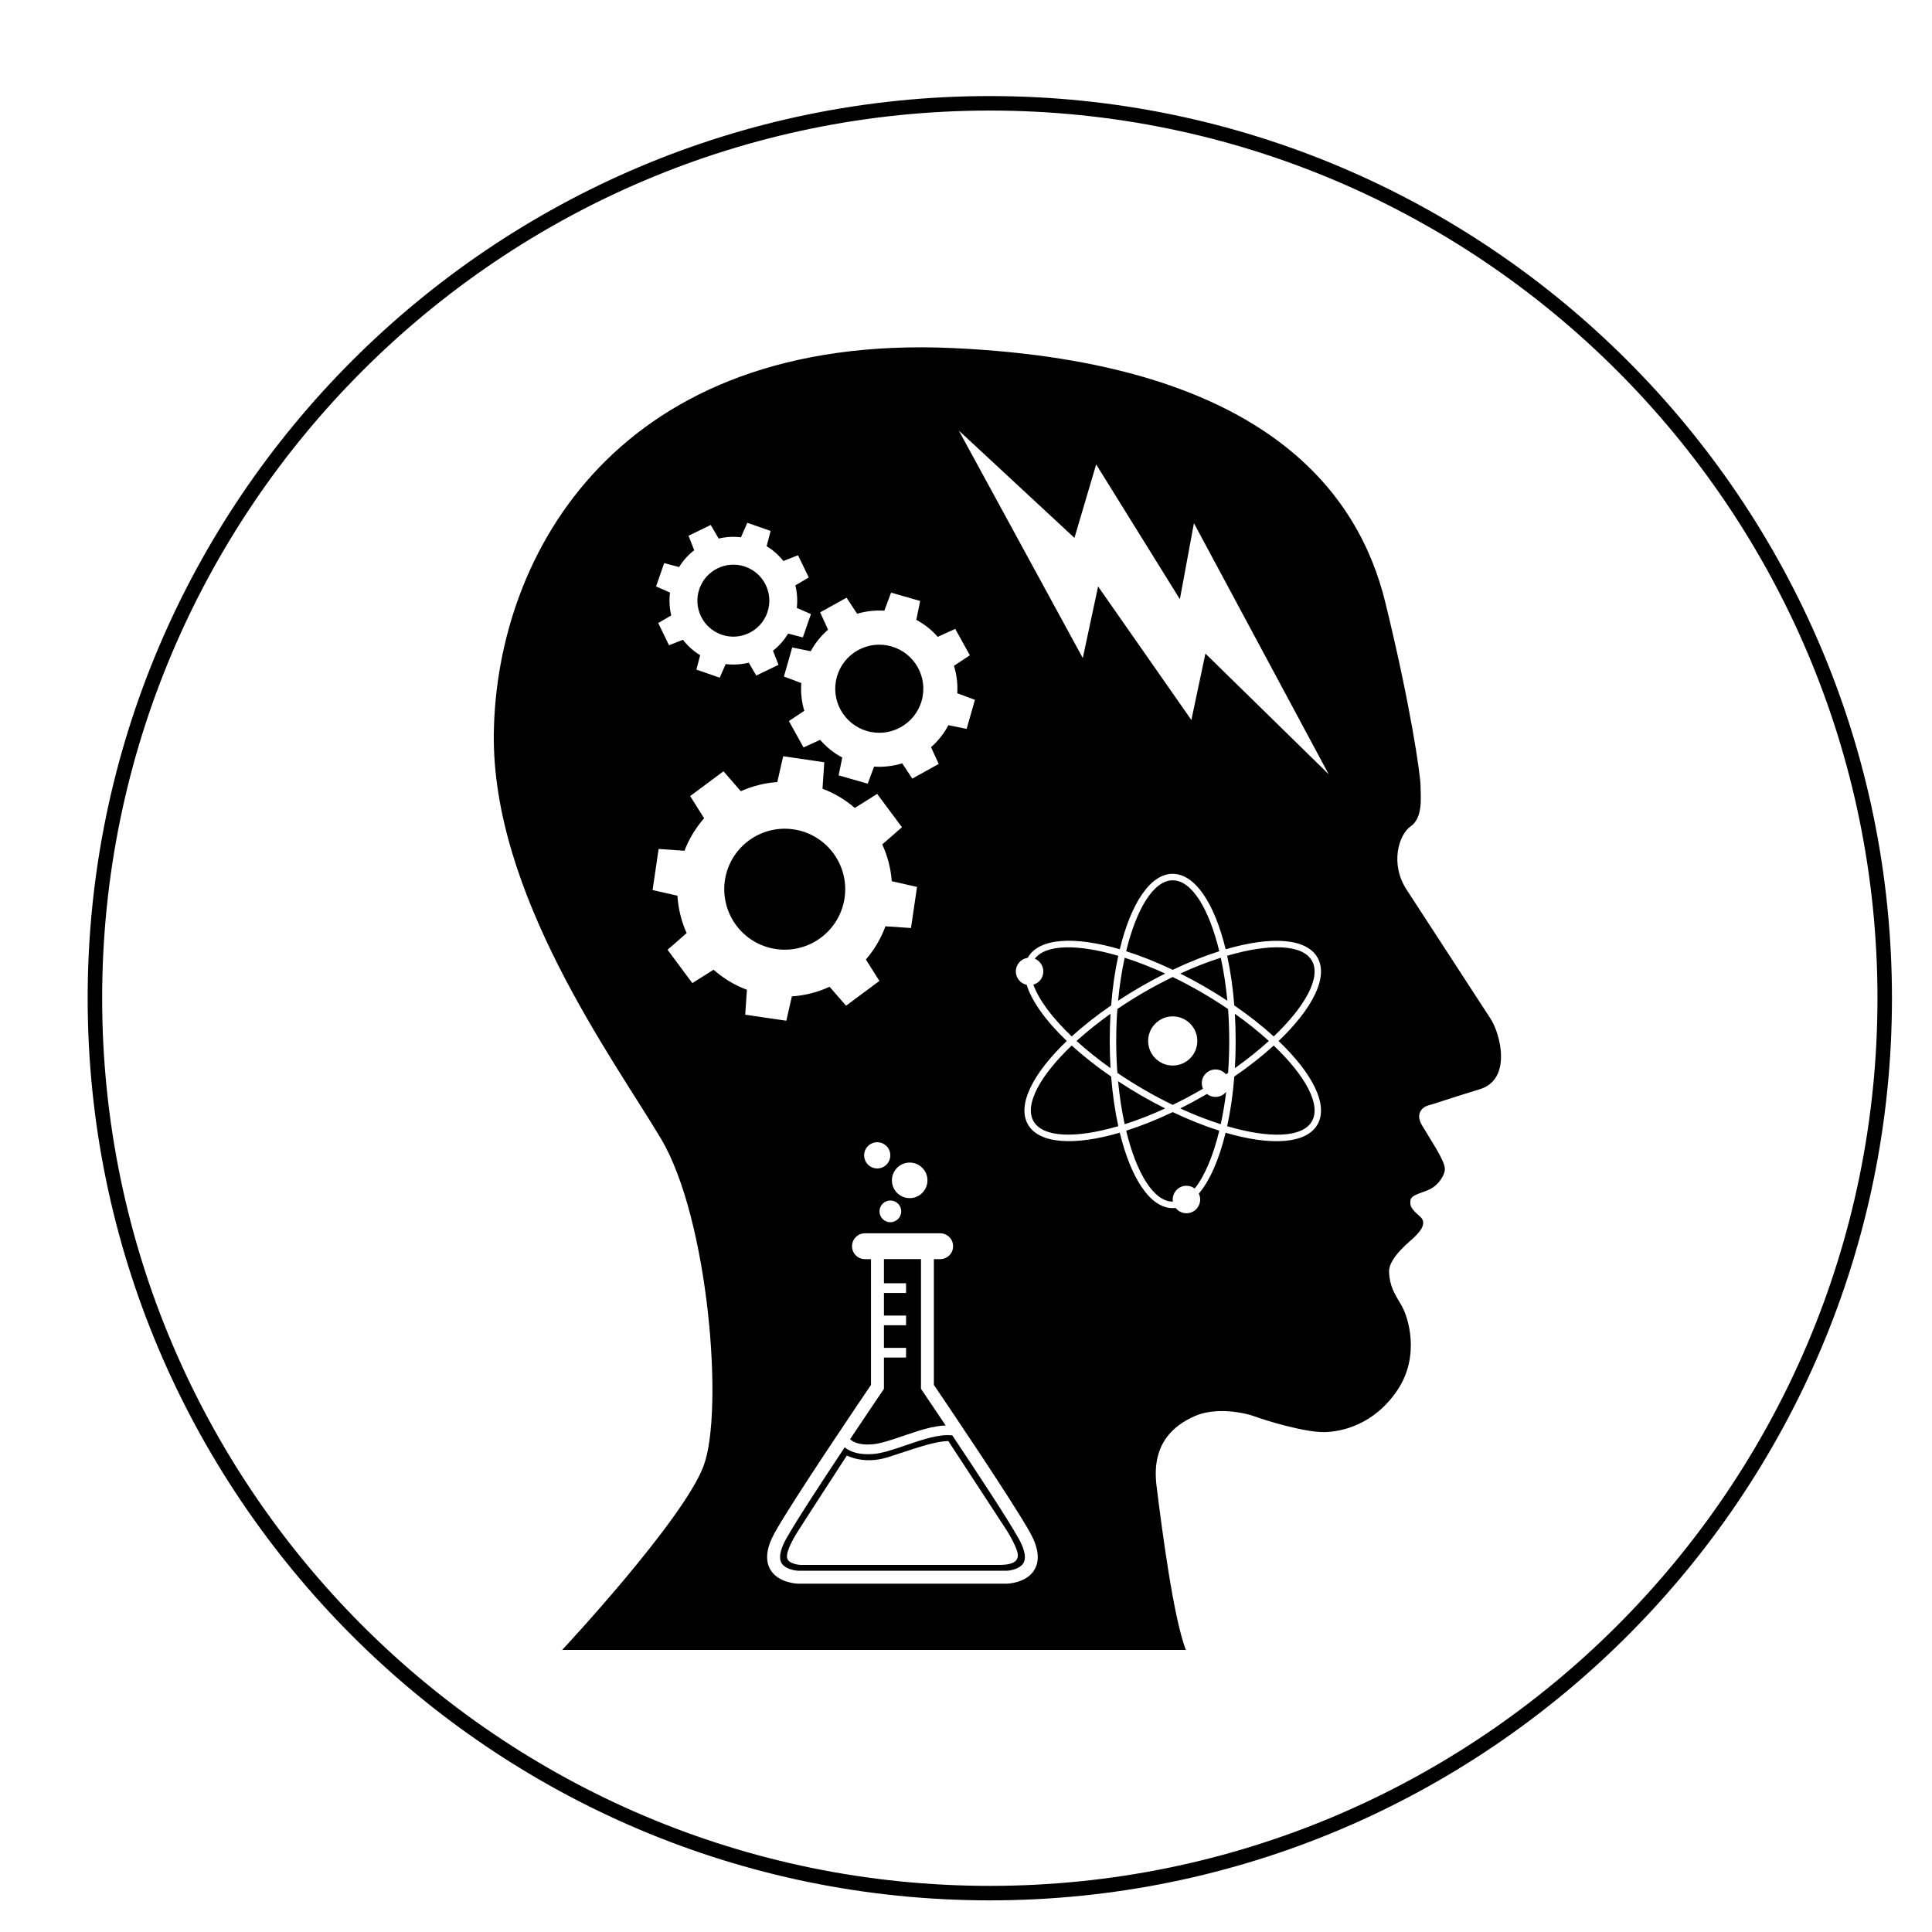 <?xml version="1.0" encoding="UTF-8"?>
<svg xmlns="http://www.w3.org/2000/svg" version="1.1" viewBox="106 160 400 400">
  <defs>
    <style>
      .cls-1 {
        fill: #231f20;
      }

      .cls-2 {
        fill-rule: evenodd;
      }
    </style>
  </defs>
  <!-- Generator: Adobe Illustrator 28.7.4, SVG Export Plug-In . SVG Version: 1.2.0 Build 166)  -->
  <g>
    <g id="Layer_1">
      <path class="cls-2" d="M310.93,182.89c-101.34,0-183.78,82.44-183.78,183.78s82.44,183.78,183.78,183.78,183.78-82.44,183.78-183.78-82.44-183.78-183.78-183.78h0ZM310.93,553.45c-102.99,0-186.78-83.79-186.78-186.78s83.79-186.78,186.78-186.78,186.78,83.79,186.78,186.78-83.79,186.78-186.78,186.78h0Z"/>
      <!-- <path class="cls-2" d="M310.93,175.25c-105.55,0-191.42,85.87-191.42,191.42s85.87,191.42,191.42,191.42,191.42-85.87,191.42-191.42-85.87-191.42-191.42-191.42h0ZM310.93,561.09c-107.2,0-194.42-87.21-194.42-194.42s87.22-194.42,194.42-194.42,194.42,87.22,194.42,194.42-87.22,194.42-194.42,194.42h0Z"/> -->
      <!-- <path class="cls-2" d="M310.93,124.87c-133.33,0-241.8,108.47-241.8,241.8s108.47,241.8,241.8,241.8,241.8-108.47,241.8-241.8-108.47-241.8-241.8-241.8h0ZM310.93,611.47c-65.39,0-126.86-25.46-173.1-71.7-46.24-46.24-71.7-107.71-71.7-173.1s25.46-126.86,71.7-173.1c46.23-46.23,107.72-71.7,173.1-71.7,0,0,0,0,0,0,65.39,0,126.86,25.46,173.1,71.7,46.24,46.24,71.7,107.71,71.7,173.1s-25.46,126.86-71.7,173.1c-46.24,46.24-107.71,71.7-173.1,71.7h0Z"/> -->
      <path class="cls-2" d="M298.02,404.38c0,2.03-1.65,3.68-3.68,3.68s-3.68-1.65-3.68-3.68,1.65-3.68,3.68-3.68,3.68,1.65,3.68,3.68h0ZM290.33,399.2c0-1.5-1.21-2.71-2.71-2.71s-2.71,1.21-2.71,2.71,1.21,2.71,2.71,2.71,2.71-1.21,2.71-2.71h0ZM292.59,410.8c0-1.24-1.01-2.25-2.25-2.25s-2.25,1.01-2.25,2.25,1.01,2.25,2.25,2.25,2.25-1.01,2.25-2.25h0ZM353.89,375.52c0-2.81-2.28-5.09-5.09-5.09s-5.09,2.28-5.09,5.09,2.28,5.09,5.09,5.09,5.09-2.28,5.09-5.09h0ZM271.91,301.42l-3.61-1.35,1.72-6.02,3.83.78c.94-1.72,2.16-3.22,3.59-4.46l-1.64-3.59,5.47-3.03,2.19,3.32c1.8-.53,3.7-.76,5.63-.63l1.4-3.74,6.02,1.72-.8,3.91c1.71.92,3.2,2.11,4.44,3.52l3.62-1.65,3.03,5.47-3.29,2.18c.56,1.81.8,3.73.68,5.68l3.66,1.36-1.72,6.02-3.78-.77c-.92,1.76-2.15,3.29-3.59,4.56l1.59,3.47-5.47,3.03-2.09-3.16c-1.85.57-3.82.81-5.82.68l-1.32,3.53-6.02-1.72.75-3.69c-1.77-.94-3.31-2.19-4.58-3.66l-3.44,1.57-3.03-5.47,3.19-2.11c-.55-1.84-.77-3.79-.62-5.77ZM296.81,305.11c1.39-4.84-1.41-9.89-6.25-11.28-4.84-1.39-9.89,1.41-11.28,6.25-1.39,4.84,1.41,9.89,6.25,11.28,4.84,1.39,9.89-1.41,11.28-6.25h0ZM304.5,249.13l23.95,22.23,4.5-15.21,17.33,27.91,2.91-15.74,27.91,51.99-25.53-25-2.91,13.76-19.31-27.65-3.17,14.82-25.67-47.1h0ZM351.51,501.6h-129.12s25.05-26.81,29.28-38.1c4.23-11.29,1.06-51.15-8.82-67.74-9.88-16.58-35.05-50.65-34.61-83.9.5-37.4,26.02-82.91,94.94-79.8,65.93,2.97,84.32,31.04,89.61,52.57,5.29,21.52,7.32,35.98,7.32,38.1s.58,6.53-2.04,8.35c-2.5,1.74-4.31,7.79-.87,13.08,3.44,5.29,16.52,25.39,17.44,26.81,1.96,3.04,4.48,12.49-2.28,14.55-6.81,2.08-9.6,3.09-10.66,3.35-1.06.26-2.77,1.58-1.32,4.06,1.74,2.98,4.67,7.21,4.76,9,.06,1.25-1.18,3.31-3.06,4.27-1.64.83-3.97,1.12-4.07,2.38-.08.97-.08,1.51,2.02,3.32,1.83,1.58-.87,3.84-1.16,4.19-.43.52-5.37,4.19-5.28,7.19.09,3,1.15,4.59,2.56,6.97,1.41,2.38,3.97,10.5-.88,17.64-4.85,7.14-11.5,8.52-14.98,8.61-4.12.1-12.36-2.44-14.47-3.23-2.12-.79-8.03-2.03-12.44-.09-4.41,1.94-9,5.73-7.94,14.38,1.06,8.64,3.53,27.61,6.09,34.04h0ZM285.07,420.69c-1.48,0-2.67-1.2-2.67-2.67s1.2-2.68,2.67-2.68h15.59c1.48,0,2.67,1.2,2.67,2.68s-1.2,2.67-2.67,2.67h-1.31v26.04c2.07,3.05,16.26,24.02,19.91,30.56,1.74,3.13,2.06,5.7.95,7.64-1.6,2.81-5.53,2.94-5.69,2.95h-43.32c-.2,0-4.12-.14-5.73-2.95-1.11-1.94-.79-4.51.95-7.64,3.64-6.54,17.84-27.51,19.91-30.56v-26.04h-1.26ZM301.79,455.12c-2.73.09-5.81,1.15-8.82,2.18-2.43.83-4.73,1.62-6.46,1.74-2.8.2-4.03-.59-4.51-1.07,3.71-5.56,6.71-9.98,6.78-10.08l.23-.34v-6.48h4.58v-2.01h-4.58v-4.68h4.58v-2.01h-4.58v-4.68h4.58v-2.01h-4.58v-5h7.67v26.86l.23.34c.06.08,2.09,3.08,4.87,7.23ZM280.88,459.65c.84.7,2.31,1.43,4.81,1.43.3,0,.62-.01.95-.03,2-.14,4.42-.97,6.98-1.85,3.26-1.12,6.91-2.37,9.55-2.01,5,7.48,11.52,17.38,13.76,21.4.86,1.54,1.73,3.67.97,5-.7,1.25-2.73,1.58-3.41,1.61h-43.25c-.67-.02-2.72-.35-3.44-1.6-.76-1.34.11-3.46.97-5.01,2-3.59,7.42-11.88,12.12-18.94ZM348.8,340.92c4.65,0,8.66,6.15,10.96,15.62,9.35-2.74,16.68-2.34,19,1.69,2.33,4.03-.99,10.57-8.04,17.3,7.05,6.73,10.37,13.27,8.04,17.3-2.33,4.03-9.65,4.43-19.01,1.69-1.34,5.52-3.26,9.91-5.55,12.61.18.37.28.79.28,1.22,0,1.57-1.27,2.84-2.84,2.84-.91,0-1.72-.43-2.24-1.09-.2.02-.4.03-.6.03-4.65,0-8.66-6.15-10.96-15.62-9.35,2.74-16.68,2.34-19.01-1.69-2.32-4.03,1-10.57,8.04-17.3-4.32-4.12-7.23-8.17-8.31-11.62-1.28-.28-2.24-1.41-2.24-2.78,0-1.44,1.07-2.63,2.47-2.82.02-.03.03-.06.05-.09,2.32-4.03,9.65-4.42,19-1.68,2.3-9.47,6.31-15.62,10.96-15.62ZM369.71,374.58c-2.37-2.16-5.11-4.32-8.16-6.42-.29-3.69-.8-7.15-1.48-10.28,8.68-2.55,15.56-2.41,17.54,1.01,1.97,3.42-1.35,9.45-7.9,15.69ZM360.11,367.19c-1.53-1.01-3.13-2-4.79-2.96-1.66-.96-3.32-1.85-4.96-2.67,2.89-1.32,5.71-2.42,8.39-3.27.6,2.74,1.06,5.74,1.36,8.9ZM348.8,360.79c-3.34-1.59-6.59-2.88-9.64-3.85,2.13-8.79,5.69-14.68,9.64-14.68s7.51,5.89,9.64,14.68c-3.05.97-6.3,2.26-9.64,3.85ZM327.89,376.47c2.37,2.16,5.11,4.32,8.16,6.42.29,3.69.8,7.15,1.48,10.27-8.68,2.55-15.56,2.41-17.54-1.01-1.97-3.42,1.35-9.45,7.9-15.69ZM337.49,383.86c1.53,1.01,3.13,2,4.79,2.96,1.66.96,3.32,1.85,4.96,2.67-2.89,1.32-5.71,2.42-8.39,3.27-.6-2.74-1.06-5.74-1.36-8.9ZM348.8,390.25c3.34,1.59,6.59,2.88,9.64,3.85-1.27,5.22-3.04,9.42-5.09,11.97-.48-.36-1.07-.57-1.71-.57-1.57,0-2.84,1.27-2.84,2.84,0,.15.01.3.03.44-.01,0-.02,0-.03,0-3.94,0-7.51-5.89-9.64-14.68,3.05-.97,6.3-2.26,9.64-3.85ZM320.25,358.5c2.26-3.03,8.94-3.06,17.28-.61-.69,3.13-1.19,6.58-1.48,10.27-3.05,2.1-5.79,4.26-8.16,6.42-4.03-3.84-6.84-7.6-7.94-10.72,1.19-.34,2.06-1.43,2.06-2.73,0-1.18-.72-2.2-1.75-2.63ZM338.85,358.29c2.67.85,5.5,1.95,8.39,3.27-1.64.82-3.29,1.71-4.96,2.67-1.66.96-3.26,1.95-4.79,2.96.3-3.16.76-6.16,1.36-8.9ZM348.8,362.29c1.94.93,3.9,1.97,5.85,3.1,1.95,1.13,3.83,2.31,5.61,3.52.16,2.14.24,4.36.24,6.61s-.08,4.47-.24,6.62c-.14.1-.29.19-.43.29-.52-.61-1.3-1.01-2.17-1.01-1.57,0-2.84,1.27-2.84,2.84,0,.41.09.8.24,1.15-.14.08-.27.16-.41.24-1.95,1.13-3.91,2.16-5.85,3.1-1.94-.93-3.9-1.97-5.85-3.1-1.95-1.13-3.83-2.31-5.61-3.52-.16-2.15-.24-4.36-.24-6.62s.08-4.47.24-6.61c1.78-1.21,3.65-2.39,5.61-3.52,1.95-1.13,3.91-2.16,5.85-3.1ZM361.67,369.89c2.59,1.84,4.95,3.74,7.03,5.63-2.08,1.89-4.44,3.79-7.03,5.63.11-1.83.16-3.71.16-5.63s-.06-3.8-.16-5.63ZM369.71,376.47c6.55,6.24,9.87,12.27,7.9,15.69-1.97,3.42-8.86,3.56-17.54,1.01.69-3.13,1.19-6.59,1.48-10.28,3.05-2.1,5.79-4.26,8.16-6.42ZM358.75,392.76c-2.68-.85-5.5-1.95-8.39-3.27,1.64-.82,3.29-1.71,4.96-2.67.19-.11.38-.22.56-.33.49.39,1.1.62,1.77.62.9,0,1.7-.42,2.22-1.06-.29,2.36-.67,4.61-1.13,6.71ZM335.92,381.15c-2.59-1.84-4.95-3.74-7.03-5.63,2.08-1.89,4.44-3.79,7.03-5.63-.11,1.83-.16,3.71-.16,5.63s.06,3.8.16,5.63ZM246.28,345.45l-5.17-1.17,1.25-8.51,5.35.37c.96-2.51,2.35-4.77,4.07-6.73l-2.89-4.59,6.9-5.13,3.59,4.12c2.35-1.05,4.9-1.71,7.55-1.89l1.22-5.35,8.51,1.25-.37,5.48c2.49.93,4.74,2.29,6.69,3.98l4.63-2.91,5.13,6.9-4.08,3.56c1.09,2.36,1.77,4.94,1.97,7.61l5.23,1.19-1.25,8.51-5.29-.36c-.94,2.56-2.32,4.88-4.05,6.87l2.8,4.44-6.9,5.13-3.42-3.92c-2.42,1.12-5.06,1.81-7.8,1.99l-1.15,5.04-8.51-1.25.35-5.16c-2.58-.96-4.9-2.38-6.9-4.15l-4.4,2.77-5.13-6.9,3.95-3.45c-1.08-2.41-1.74-5.02-1.9-7.74ZM280.86,345.92c1-6.84-3.73-13.21-10.57-14.21s-13.21,3.73-14.21,10.57,3.73,13.21,10.57,14.21,13.21-3.73,14.21-10.57h0ZM259.41,271.23l1.31-2.99,4.83,1.68-.83,3.16c1.35.82,2.52,1.87,3.47,3.07l3.03-1.19,2.23,4.6-2.78,1.63c.37,1.5.48,3.08.3,4.67l2.93,1.28-1.68,4.83-3.05-.8c-.83,1.39-1.9,2.59-3.13,3.56l1.14,2.91-4.6,2.23-1.56-2.67c-1.54.38-3.16.49-4.78.29l-1.23,2.82-4.83-1.68.78-2.98c-1.4-.85-2.6-1.94-3.57-3.19l-2.88,1.13-2.23-4.6,2.69-1.57c-.36-1.53-.46-3.13-.25-4.74l-2.89-1.26,1.68-4.83,3.09.81c.84-1.36,1.91-2.53,3.13-3.48l-1.18-3,4.6-2.23,1.64,2.81c1.49-.35,3.05-.45,4.63-.26ZM264.87,286.8c1.35-3.89-.71-8.13-4.59-9.48-3.89-1.35-8.13.71-9.48,4.6s.71,8.13,4.59,9.48,8.13-.71,9.48-4.59h0ZM281.34,461.34s-9.87,15.2-10.47,16.21c-.6,1.01-2.14,3.64-1.92,4.97.23,1.33,2.74,1.48,2.74,1.48h41.06c2.11,0,3.81-.32,3.98-1.8.16-1.48-2.27-5.31-2.27-5.31l-12.12-18.54c-3.25.08-7.75,1.87-12.64,3.39-4.89,1.51-8.36-.39-8.36-.39h0Z"/>
      <!-- <g>
        <path class="cls-1" d="M143.82,211.23l16.17,14.59c.8.72,1.22.81,3-.67.39-.3.66-.3.97-.02.12.11.4.42.52.59-1.36,1.32-2.99,3-4.08,4.21-1.12,1.24-2.59,3-3.74,4.46-.21-.07-.55-.32-.67-.43-.28-.25-.43-.51-.08-1.02,1.23-1.8,1.16-2.28.36-3l-16.17-14.59-2.6,2.88c-2.18,2.42-2.09,3.99-.88,6.98.13.29.01.54-.17.74-.24.26-.74.58-.98.66-.72-1.18-1.22-2.05-1.84-2.85-.81-1.02-1.55-1.81-1.74-2.22-.1-.26-.04-.51.2-.77.44-.49,1.98-1.83,3.78-3.82l9.09-10.08c1.77-1.96,2.94-3.63,3.42-4.16.21-.23.48-.34.75-.27.43.15,1.25.84,2.38,1.5.86.53,1.74.98,3.02,1.54-.08.28-.32.78-.55,1.04-.21.23-.42.34-.75.27-3.1-.9-4.67-.83-6.82,1.56l-2.6,2.88Z"/>
        <path class="cls-1" d="M189.08,199.47c.69.83,1.09.98,3.24-.36.23-.14.55-.02.79.26.11.13.33.48.43.66-1.52,1.14-3.36,2.5-4.62,3.54-1.29,1.06-3.02,2.65-4.43,3.91-.2-.1-.46-.42-.57-.55-.24-.29-.32-.6-.11-.82,1.69-1.82,1.66-2.28.98-3.11l-6.19-7.51-9.18,7.56,6.19,7.51c.69.83,1.09.98,3.24-.36.23-.14.55-.02.79.26.11.13.33.48.43.66-1.52,1.14-3.43,2.56-4.69,3.59s-2.95,2.59-4.36,3.86c-.2-.1-.46-.42-.57-.55-.24-.29-.32-.6-.11-.82,1.69-1.82,1.66-2.28.98-3.11l-13.19-16.02c-.68-.83-1.13-.95-3.24.36-.29.13-.58,0-.79-.26-.11-.13-.37-.45-.46-.7,1.54-1.11,3.36-2.5,4.62-3.54,1.26-1.04,3.04-2.61,4.43-3.91.19.16.49.46.59.58.21.26.26.59.11.82-1.73,1.85-1.66,2.28-.98,3.11l5.61,6.81,9.18-7.56-5.61-6.81c-.69-.83-1.13-.95-3.24.36-.29.13-.58,0-.79-.26-.11-.13-.37-.45-.46-.7,1.54-1.11,3.4-2.53,4.69-3.59,1.26-1.04,2.97-2.56,4.36-3.86.19.16.49.46.59.58.21.26.26.59.11.82-1.73,1.85-1.66,2.28-.98,3.11l13.19,16.02Z"/>
        <path class="cls-1" d="M190.57,172.53l5.19,8.52,5.31-3.23c.94-.57.76-1.38,0-3.21-.18-.38.06-.67.43-.9.15-.09.59-.31.76-.36.53,1.13,1.47,2.84,2.07,3.83.52.85,1.27,1.99,2.3,3.35-.11.16-.5.45-.65.54-.41.25-.76.27-1.02-.06-1.4-1.62-2-1.93-2.83-1.43l-5.31,3.23,4.83,7.92c.6.99,1.96.5,5.04-1.37l1.58-.96c2.97-1.81,3.06-4.04,2.9-7.01-.03-.22.15-.43.38-.57.26-.16.75-.21,1.17-.28.1.42.21.85.29,1.23.1.67.36,1.43.44,1.91.36,1.09.98,2.8,1.02,3.21.02.28-.13.47-.43.65-.75.46-3.38,1.82-4.7,2.62l-8.54,5.2c-1.47.89-3.47,2.26-4.93,3.25-.18-.13-.42-.52-.51-.66-.21-.35-.21-.6.03-.79,1.69-1.46,2.3-2.23,1.75-3.15l-10.79-17.72c-.58-.96-1.28-.82-3.6.11-.31.09-.55-.05-.76-.41-.13-.21-.28-.46-.33-.72,2.23-1.17,3.91-2.14,5.11-2.87l7.71-4.7c2.26-1.38,3.86-2.64,4.46-3.01.26-.16.55-.19.8-.05.39.3,1.11,1.41,2.05,2.34.62.69,1.18,1.27,2.27,2.11-.16.24-.43.56-.74.74-.26.16-.5.2-.8.05-2.71-1.74-4.21-2.09-6.96-.42l-5,3.05Z"/>
        <path class="cls-1" d="M231.58,152.34l7.85,20.32c.39,1,.73,1.27,2.98.76.48-.1.72.03.87.42.06.15.17.56.2.77-1.81.57-4.02,1.33-5.54,1.92-1.56.6-3.67,1.51-5.35,2.29-.16-.16-.35-.53-.41-.69-.13-.35-.16-.65.39-.95,1.91-1.05,2.06-1.51,1.67-2.51l-7.85-20.32-3.62,1.4c-3.04,1.17-3.67,2.61-3.93,5.83-.02.32-.24.49-.48.59-.33.13-.92.18-1.17.14-.11-1.38-.16-2.38-.36-3.37-.26-1.28-.56-2.31-.55-2.76.03-.28.19-.47.52-.6.62-.24,2.6-.74,5.1-1.7l12.66-4.89c2.47-.95,4.27-1.91,4.92-2.17.29-.11.58-.09.79.09.31.32.74,1.31,1.45,2.41.52.86,1.11,1.66,2,2.73-.2.21-.63.56-.96.68-.29.11-.52.11-.79-.09-2.36-2.2-3.79-2.84-6.79-1.68l-3.62,1.4Z"/>
        <path class="cls-1" d="M255.64,144.89l2.31,9.71,6.04-1.44c1.07-.26,1.15-1.08,1-3.05-.05-.41.26-.62.69-.72.17-.04.65-.11.83-.11.16,1.24.52,3.15.79,4.28.23.97.59,2.29,1.15,3.9-.15.12-.61.27-.79.31-.47.11-.81.02-.95-.37-.83-1.97-1.31-2.46-2.25-2.23l-6.04,1.44,2.15,9.02c.27,1.13,1.71,1.08,5.22.25l1.8-.43c3.39-.81,4.15-2.91,4.92-5.77.04-.22.28-.36.53-.42.3-.07.78.03,1.2.1-.03.43-.07.87-.11,1.26-.11.67-.1,1.47-.17,1.96,0,1.15.07,2.96-.01,3.37-.07.27-.27.4-.61.49-.86.2-3.78.69-5.28,1.04l-9.73,2.32c-1.67.4-4,1.08-5.7,1.57-.13-.18-.24-.62-.28-.79-.1-.4-.02-.63.28-.75,2.06-.87,2.88-1.41,2.63-2.46l-4.81-20.18c-.26-1.09-.96-1.18-3.46-1.01-.32,0-.51-.22-.6-.62-.06-.24-.12-.52-.1-.79,2.48-.42,4.38-.83,5.75-1.16l8.79-2.09c2.57-.61,4.49-1.32,5.17-1.49.3-.07.59-.01.77.2.28.4.63,1.68,1.22,2.86.38.85.74,1.57,1.5,2.71-.23.18-.58.4-.93.48-.3.07-.53.04-.77-.2-2.04-2.49-3.36-3.29-6.49-2.54l-5.7,1.36Z"/>
        <path class="cls-1" d="M275.58,152.01c-.67-6.51,3.12-14.36,14.03-15.48,2.98-.31,5.43-.19,8.53.28.24,1.47.9,3.99,1.74,6.11-.26.07-.86.26-1.08.28-.44.05-.8,0-.98-.44-1.6-3.5-3.65-4.49-7.73-4.07-6.31.65-9.29,5.21-8.6,11.88.74,7.17,5.6,12.12,11.34,11.53,4.73-.49,6.23-2.31,7.31-6,.13-.43.55-.68.94-.72.26-.03.8,0,1.12.09-.46,1.96-1.17,4.95-1.37,7.26-2.8.79-5.67,1.29-9.22,1.66-9.86,1.02-15.22-4.55-16.03-12.37Z"/>
        <path class="cls-1" d="M331.37,160.6c-.05,1.08.16,1.46,2.65,1.9.26.05.43.35.41.72,0,.17-.07.58-.12.78-1.89-.16-4.17-.39-5.8-.45-1.67-.07-4.01-.05-5.91-.04-.08-.21-.06-.62-.05-.79.02-.37.16-.66.47-.68,2.48-.23,2.76-.59,2.81-1.66l.42-9.72-11.89-.51-.42,9.72c-.05,1.08.16,1.46,2.65,1.9.26.05.43.35.41.72,0,.17-.07.58-.12.78-1.89-.16-4.26-.39-5.89-.46-1.63-.07-3.92-.04-5.82-.04-.08-.21-.06-.62-.05-.79.02-.37.16-.66.47-.68,2.48-.23,2.76-.59,2.81-1.66l.89-20.73c.05-1.08-.2-1.46-2.65-1.9-.3-.1-.42-.39-.41-.72,0-.17.02-.58.12-.82,1.89.21,4.17.39,5.8.45,1.63.07,4.01.09,5.91.04.03.25.06.67.05.83-.01.33-.2.61-.47.69-2.52.22-2.76.59-2.81,1.66l-.38,8.81,11.89.51.38-8.81c.05-1.08-.2-1.46-2.65-1.9-.3-.1-.42-.39-.41-.72,0-.17.02-.58.12-.82,1.89.21,4.22.39,5.89.46,1.63.07,3.92.08,5.82.04.03.25.06.67.05.83-.01.33-.2.61-.47.69-2.52.22-2.76.59-2.8,1.66l-.89,20.73Z"/>
        <path class="cls-1" d="M363.97,160.55l-8.99-2.18-3.58,5.06c-.24.24-.37.59-.41.75-.14.56.24,1.08,1.98,1.76.33.12.54.39.41.91-.04.16-.16.47-.25.66-1.51-.49-3.29-1.01-4.92-1.4-1.16-.28-2.37-.53-3.95-.74-.04-.22.04-.54.08-.71.12-.48.31-.73.75-.67,1.83.1,2.54-.02,3.19-.8l15.93-20.69c.37-.42.81-.53,1.19-.44.26.06.55.18.88.3l4.53,26.41c.15.89,1.13,1.51,2.25,1.95.41.18.57.44.45.96-.04.16-.17.51-.26.7-1.77-.56-3.59-1.08-5.13-1.46-1.58-.38-4.87-1.05-6.51-1.37-.04-.22.04-.54.08-.71.12-.48.43-.66.66-.65,1.51.11,2.32-.03,2.49-.72.04-.16.04-.37.02-.64l-.88-6.31ZM363.65,158.34l-1.45-9.94-5.92,8.15,7.36,1.78Z"/>
        <path class="cls-1" d="M389.04,165.61l-1.76-.71-3.24,8.02c-.48,1.19.36,1.93,2.77,3.26.35.19.46.5.26,1-.06.15-.24.48-.36.66-1.51-.74-3.97-1.83-6.74-2.95-1.96-.79-3.83-1.46-5.47-1.99,0-.23.12-.53.18-.69.2-.5.48-.61.74-.55,2.44.54,2.96.44,3.36-.56l7.77-19.23c.42-1.04-.04-1.67-2.19-2.81-.21-.18-.34-.45-.14-.95.08-.19.2-.5.35-.62,1.46.73,3.68,1.71,5.23,2.34l6.17,2.49c5.8,2.34,8.14,6.55,6.48,10.66-1.09,2.69-3.94,4.35-7.5,4.21l2.86,11.38c.44,1.74,1.69,2.65,2.68,3.36.23.14.37.37.19.83-.08.19-.2.5-.38.7-1.19-.57-4.54-2.06-6.09-2.69-1.14-.46-1.92-1.94-2.4-3.83l-2.78-11.35ZM389.29,163.48c3.35,1.35,5.99,1.17,7.51-2.59,1.27-3.15.65-5.72-3.48-7.39l-1.23-.5-4.04,9.98,1.23.5Z"/>
        <path class="cls-1" d="M425.1,168.79l-10.71,18.97c-.53.94-.52,1.37,1.31,2.79.38.31.43.58.23.94-.08.14-.32.48-.46.64-1.59-1.04-3.58-2.26-5-3.06-1.46-.82-3.49-1.88-5.17-2.68.03-.22.19-.61.27-.75.18-.32.4-.53.98-.3,2.02.81,2.47.64,3-.3l10.71-18.97-3.38-1.91c-2.84-1.6-4.35-1.17-7,.66-.26.19-.53.13-.76,0-.31-.17-.72-.6-.86-.82,1-.96,1.73-1.64,2.38-2.42.82-1.01,1.43-1.9,1.79-2.18.24-.15.49-.15.8.02.58.33,2.22,1.54,4.56,2.86l11.82,6.67c2.3,1.3,4.19,2.08,4.8,2.43.27.15.44.39.43.67-.05.45-.54,1.41-.94,2.65-.33.95-.57,1.91-.84,3.28-.29-.02-.83-.14-1.14-.31-.27-.15-.42-.33-.43-.67.2-3.22-.21-4.73-3.01-6.31l-3.38-1.91Z"/>
        <path class="cls-1" d="M432.74,199.81c-.63.88-.66,1.31,1.19,3.04.19.19.17.53-.05.83-.1.13-.37.45-.53.59-1.49-1.17-3.32-2.63-4.65-3.58-1.36-.97-3.33-2.23-4.89-3.24.05-.22.29-.56.39-.69.22-.3.49-.46.77-.32,2.2,1.17,2.63,1.02,3.26.14l12.07-16.88c.63-.88.63-1.33-1.19-3.04-.2-.25-.14-.56.05-.83.1-.13.34-.47.55-.62,1.43,1.18,3.28,2.6,4.65,3.58,1.33.95,3.27,2.24,4.89,3.24-.11.23-.31.59-.41.73-.19.27-.5.4-.77.32-2.24-1.19-2.63-1.02-3.26-.14l-12.07,16.88Z"/>
        <path class="cls-1" d="M462.71,202.41c-.6-.52-.59-1-.47-1.34,1.06-3.25.37-5.54-2.33-7.88-2.13-1.85-4.7-2.31-6.41-.34-3.98,4.6,8.92,12.92,2.6,20.22-2.76,3.19-7.63,4.24-12.96-.38-2.9-2.51-4.67-5.31-5.55-7.32,1.41-1.9,2.63-3.91,3.67-5.86.22.08.64.34.88.54.53.46.63.82.39,1.43-1.57,4.23-1.2,6.84,2.03,9.64,2.73,2.36,5.23,1.84,6.69.15,4.63-5.35-8.49-12.34-2.02-19.82,2.87-3.32,7.81-3.64,12.31.25,1.83,1.59,3.37,3.52,4.97,6.44-1.02,1.31-2.28,3.23-3.09,4.72-.25-.11-.55-.31-.71-.45Z"/>
        <path class="cls-1" d="M481.8,215.38l-16.17,14.59c-.8.72-.93,1.13.36,3.06.26.42.23.68-.08.96-.12.11-.46.36-.64.46-1.18-1.49-2.68-3.28-3.77-4.49-1.12-1.24-2.72-2.89-4.05-4.18.09-.2.37-.51.5-.62.28-.25.55-.38,1.03.02,1.66,1.41,2.14,1.39,2.94.67l16.17-14.59-2.6-2.88c-2.18-2.42-3.75-2.49-6.85-1.59-.3.1-.54-.04-.72-.24-.24-.26-.5-.8-.55-1.04,1.25-.59,2.16-1,3.02-1.54,1.1-.7,1.96-1.35,2.38-1.5.27-.07.51.01.75.27.44.49,1.62,2.16,3.42,4.16l9.09,10.08c1.77,1.96,3.31,3.3,3.79,3.82.21.23.29.51.2.77-.19.41-.96,1.16-1.74,2.22-.62.8-1.15,1.63-1.84,2.85-.27-.11-.75-.39-.98-.66-.21-.23-.29-.45-.2-.77,1.21-2.99,1.3-4.56-.85-6.94l-2.6-2.88Z"/>
      </g> -->
      <!-- <g>
        <path class="cls-1" d="M181.99,527.12c.4-.21.64-.33,1.65.52.47.4,1.95,1.56,2.76,2.11-.09.2-.27.41-.36.52-.23.27-.45.4-.66.31-1.31-.75-1.62-.64-2.12-.05-.2.24-10.09,12.91-10.89,13.98-.57.71-.58,1.12.33,2.25.13.15.08.39-.19.71-.09.11-.29.3-.43.42-.96-.9-1.6-1.58-2.62-2.45-.94-.8-2.2-1.73-2.96-2.27.09-.15.25-.38.34-.49.32-.37.56-.4.64-.33,1.4.73,1.82.67,2.43-.05.25-.29,8.18-10.4,8.75-11.2l-15.17,9.03c-.4.21-.62.3-.79.15-.06-.05-.19-.16-.23-.24l7.62-19.05c-1.26,1.36-10.83,11.88-11.1,12.2-.57.67-.62.99.33,2.25.13.15.1.36-.2.71-.09.11-.27.28-.43.42-.7-.73-1.3-1.33-1.94-1.87-.56-.47-1.61-1.22-2.33-1.75.07-.17.25-.38.34-.49.32-.37.51-.39.66-.31,1.08.5,1.69.56,2.28-.04.79-.84,11.77-12.86,11.96-13.08.5-.59.46-.98-.4-2.08-.15-.17-.05-.41.19-.71.09-.11.27-.32.45-.44.68.71,2.73,2.54,3.26,2.99,1,.85.95,1.13.79,1.54l-6.18,15.36,14.21-8.55Z"/>
        <path class="cls-1" d="M184.07,545.93l1.92-9.73c.17-.9-.1-1.39-.74-2.01-.15-.14-.11-.37.1-.66.03-.05.1-.15.19-.23l.14-.16c.54.49,1.52,1.24,2.62,2,.78.54,2.29,1.52,2.94,1.86-.16.32-.23.42-.27.47-.22.32-.41.37-.57.3-.79-.4-1.13-.38-1.34-.09-.09.12-.16.32-.22.62l-1.57,7.38,6.06-3.68c.4-.23.65-.46.77-.63.27-.39.11-.73-.53-1.39-.15-.14-.16-.33.06-.65.03-.05.17-.21.37-.4.52.47,1.47,1.21,2.13,1.66.64.44,1.37.92,2.14,1.3-.11.25-.23.42-.27.47-.19.27-.39.39-.57.3-1.09-.54-1.51-.5-2.17-.12l-8.59,5.14-3.4,4.9c-.5.71-.37,1.1.69,2.12.11.11.16.29-.08.64-.03.05-.12.13-.19.23l-.14.16c-.43-.3-.8-.59-1.16-.88-.62-.5-1.37-1.06-1.84-1.38-.49-.34-1.21-.8-1.84-1.17-.37-.22-.73-.44-1.08-.68l.1-.19c.05-.11.12-.21.15-.26.24-.34.43-.36.57-.3,1.36.54,1.73.62,2.23-.1l3.37-4.85Z"/>
        <path class="cls-1" d="M208.43,561.45l-5.18-2.78-3.58,3.6c-.21.16-.39.43-.46.55-.23.43-.12.89.81,1.63.18.14.25.37.03.77-.07.12-.22.36-.33.5-.84-.57-1.84-1.19-2.78-1.69-.67-.36-1.37-.7-2.33-1.05.03-.18.17-.43.23-.55.2-.37.39-.55.65-.44,1.14.3,1.63.28,2.24-.27l15.48-14.57c.35-.29.65-.33.87-.21.15.08.3.2.49.34l-3.89,21.51c-.13.72.33,1.33.93,1.81.21.19.25.41.04.82-.07.12-.24.39-.35.53-.99-.65-2.01-1.28-2.9-1.76-.91-.49-2.84-1.4-3.81-1.85.03-.18.17-.43.23-.55.2-.37.45-.48.59-.44.94.27,1.49.24,1.77-.28.07-.12.12-.29.17-.5l1.06-5.11ZM208.79,559.66l1.63-8.06-5.87,5.79,4.24,2.28Z"/>
        <path class="cls-1" d="M222.81,567.25l-.99-.43-2.48,5.76c-.37.85.08,1.34,1.41,2.17.2.12.24.33.08.69-.05.11-.18.35-.26.48-.84-.46-2.21-1.12-3.78-1.79-1.1-.47-2.16-.86-3.09-1.17.01-.16.11-.38.16-.49.15-.36.33-.45.48-.42,1.4.28,1.72.18,2.03-.53l5.94-13.81c.32-.74.09-1.17-1.1-1.88-.11-.11-.17-.3-.02-.66.06-.14.15-.36.25-.45.81.45,2.05,1.05,2.93,1.42l3.47,1.49c3.26,1.4,4.35,4.26,3.08,7.21-.83,1.93-2.63,3.21-4.72,3.26l.89,7.86c.14,1.2.81,1.79,1.35,2.25.13.09.19.25.05.58-.06.14-.15.36-.27.5-.67-.35-2.54-1.26-3.41-1.63-.64-.28-1-1.28-1.15-2.58l-.84-7.84ZM223.1,565.74c1.88.81,3.46.57,4.62-2.13.97-2.26.79-4.04-1.53-5.04l-.69-.3-3.08,7.17.69.3Z"/>
        <path class="cls-1" d="M243.39,565.26l-5.18,14.91c-.26.74-.23,1.03.92,1.68.24.15.29.32.19.61-.04.11-.16.39-.23.52-.99-.44-2.22-.93-3.09-1.23-.9-.31-2.15-.68-3.17-.94,0-.16.08-.45.12-.56.09-.25.21-.44.56-.38,1.23.2,1.48,0,1.74-.73l5.18-14.9-2.08-.72c-1.75-.61-2.6-.05-4.05,1.67-.14.17-.3.18-.44.13-.19-.07-.46-.29-.54-.41.53-.83.92-1.43,1.25-2.07.42-.84.73-1.56.92-1.81.13-.15.28-.19.47-.12.35.12,1.38.67,2.82,1.17l7.28,2.52c1.42.49,2.56.7,2.94.83.17.06.28.19.29.39,0,.32-.24,1.06-.4,1.99-.14.71-.23,1.41-.31,2.4-.17.04-.49.05-.68-.01-.17-.06-.26-.15-.29-.39-.07-2.25-.39-3.22-2.12-3.81l-2.08-.72Z"/>
        <path class="cls-1" d="M252.82,584.58c-.21.75-.16,1.05,1.16,1.65.14.07.18.3.11.56-.03.12-.13.4-.2.54-1.02-.34-2.28-.78-3.17-1.02-.92-.25-2.22-.51-3.25-.73,0-.16.07-.45.1-.56.07-.26.2-.44.38-.43,1.41.14,1.63-.08,1.83-.84l3.95-14.5c.21-.75.13-1.05-1.16-1.65-.15-.1-.17-.33-.11-.56.03-.12.11-.41.21-.57.99.36,2.25.77,3.17,1.02.89.24,2.19.53,3.25.73-.02.18-.08.48-.11.59-.06.23-.21.41-.38.43-1.44-.14-1.63.08-1.83.84l-3.95,14.5Z"/>
        <path class="cls-1" d="M271.43,576.18c-.44-.09-.56-.39-.58-.64-.27-2.39-1.2-3.53-3.19-3.95-1.57-.33-3.01.35-3.4,2.2-.9,4.32,7.86,4.55,6.43,11.4-.62,3-2.88,5.47-6.79,4.65-2.13-.44-3.75-1.49-4.71-2.39.25-1.7.38-3.39.42-4.97.13-.03.42-.04.59,0,.39.08.53.26.56.73.26,3.18,1.1,4.64,3.47,5.14,2.01.42,3.16-.84,3.5-2.43,1.05-5.02-7.49-4.35-6.03-11.38.65-3.11,3.12-5.17,6.43-4.48,1.35.28,2.62.88,4.19,2.07-.2,1.19-.36,2.84-.41,4.05-.16.03-.36.02-.48,0Z"/>
        <path class="cls-1" d="M285.26,574.78l-2.02,15.65c-.1.77-.01,1.06,1.25,1.46.26.09.34.26.31.55-.02.12-.08.41-.12.56-1.05-.23-2.36-.46-3.28-.57-.94-.12-2.24-.23-3.29-.27-.03-.16-.02-.46,0-.58.04-.27.11-.47.47-.48,1.24-.05,1.45-.3,1.55-1.07l2.02-15.65-2.18-.28c-1.83-.24-2.56.49-3.62,2.47-.1.2-.26.24-.41.22-.2-.03-.5-.19-.62-.29.35-.92.61-1.58.8-2.29.24-.91.39-1.67.53-1.96.1-.17.23-.24.43-.22.37.05,1.49.37,3,.57l7.64.99c1.49.19,2.65.16,3.05.21.17.02.31.13.36.32.06.31-.01,1.09.01,2.03,0,.73.07,1.43.19,2.42-.16.07-.47.15-.67.12-.17-.02-.29-.1-.36-.32-.52-2.19-1.04-3.07-2.85-3.3l-2.18-.28Z"/>
        <path class="cls-1" d="M311.42,573.35l-.3,18.4c-.01.91.12,1.23,1.57,1.53.31.07.42.25.41.6,0,.14-.04.49-.07.66-1.2-.12-2.68-.22-3.72-.24-1.06-.02-2.52.03-3.7.11-.05-.18-.08-.53-.07-.67,0-.31.07-.56.46-.62,1.38-.22,1.58-.53,1.59-1.44l.3-18.4-2.46-.04c-2.07-.03-2.79.9-3.72,3.33-.09.24-.26.31-.42.31-.22,0-.59-.15-.72-.26.27-1.12.48-1.92.6-2.75.16-1.08.23-1.99.35-2.34.09-.21.23-.31.45-.31.42,0,1.7.24,3.41.27l8.62.14c1.68.03,2.97-.16,3.42-.15.2,0,.36.11.44.32.11.35.12,1.26.27,2.35.1.84.25,1.65.51,2.77-.17.1-.51.24-.73.23-.2,0-.33-.08-.44-.32-.86-2.46-1.54-3.42-3.58-3.45l-2.46-.04Z"/>
        <path class="cls-1" d="M325.45,585.64l-4.63-8.78c-.43-.81-.95-1.01-1.83-1.1-.2-.01-.32-.22-.34-.58,0-.06-.01-.18,0-.3v-.21c.74.04,1.96,0,3.31-.09.95-.07,2.74-.26,3.46-.4.08.36.08.48.09.54.03.39-.09.55-.26.59-.86.18-1.12.41-1.1.77.01.15.08.36.22.62l3.42,6.73,2.4-6.67c.17-.43.22-.77.2-.98-.04-.48-.37-.63-1.28-.75-.2-.01-.34-.16-.37-.54,0-.06,0-.27.04-.54.71.04,1.91.01,2.7-.05.77-.06,1.64-.15,2.48-.33.07.27.08.47.09.53.02.33-.06.55-.26.59-1.18.27-1.49.56-1.76,1.27l-3.45,9.4.43,5.96c.06.87.41,1.08,1.87,1.22.15.02.31.13.34.55,0,.06-.01.18,0,.3v.21c-.53.04-1.01.04-1.46.05-.8,0-1.73.04-2.3.08-.6.04-1.44.13-2.16.25-.42.06-.84.12-1.27.15l-.04-.21c-.03-.12-.04-.24-.05-.3-.03-.42.11-.55.26-.59,1.4-.43,1.74-.61,1.67-1.48l-.43-5.89Z"/>
        <path class="cls-1" d="M341.52,584.03l.82,5.7c.13.92.77,1.1,2.33,1.12.23,0,.38.16.43.54.02.12.03.39.03.54-.95.05-2.47.21-4.16.45-1.19.17-2.29.39-3.25.62-.07-.14-.11-.38-.12-.5-.06-.39.05-.55.19-.6,1.34-.5,1.56-.74,1.45-1.51l-2.15-14.88c-.12-.8-.53-1.04-1.92-1.03-.16-.04-.3-.17-.36-.55-.02-.15-.06-.39-.02-.51.93-.04,2.3-.18,3.24-.32l3.74-.54c3.51-.51,5.91,1.21,6.4,4.59.45,3.09-1.22,6.09-4.78,6.6l-1.88.27ZM342.05,582.44c2.03-.29,3.2-1.61,2.78-4.52-.38-2.64-1.42-4.07-3.97-3.7l-.74.11,1.19,8.23.74-.11Z"/>
        <path class="cls-1" d="M354.36,571.85l1.53,7.06,3.45-.75c.61-.13.64-.72.51-2.14-.04-.3.14-.43.38-.48.1-.02.37-.05.48-.04.12.9.37,2.28.54,3.1.15.7.39,1.67.74,2.85-.08.08-.35.17-.45.19-.27.06-.46-.02-.55-.31-.52-1.45-.8-1.82-1.34-1.7l-3.45.75,1.42,6.57c.18.82,1,.86,3.01.42l1.03-.22c1.93-.42,2.33-1.89,2.71-3.9.02-.16.15-.25.3-.28.17-.04.45.06.69.13,0,.31-.02.62-.04.9-.05.47-.03,1.05-.06,1.39.02.82.1,2.13.06,2.41-.04.19-.14.28-.34.32-.49.11-2.16.31-3.01.5l-5.54,1.2c-.95.21-2.28.58-3.24.86-.08-.14-.15-.46-.18-.58-.06-.29-.02-.46.14-.52,1.17-.53,1.63-.87,1.46-1.64l-3.18-14.69c-.17-.79-.58-.89-2.01-.88-.18-.02-.29-.18-.36-.47-.04-.18-.08-.38-.07-.57,1.42-.18,2.5-.39,3.28-.56l5.01-1.08c1.47-.32,2.55-.74,2.94-.82.17-.04.34.02.45.18.17.3.39,1.23.76,2.11.24.62.46,1.16.92,2.01-.13.12-.33.25-.52.3-.17.04-.31,0-.45-.18-1.23-1.88-2-2.51-3.79-2.13l-3.25.7Z"/>
        <path class="cls-1" d="M376.62,569.95c1.81-.58,3.78.47,4.37,2.32.6,1.86-.39,3.86-2.2,4.44-1.83.59-3.77-.47-4.37-2.32s.36-3.85,2.2-4.44Z"/>
        <path class="cls-1" d="M406.58,569.85c.08.18.04.31-.11.38-.14.06-.27,0-.4-.2-.13-.19-.44-.74-.92-1.64-.09-.13-.2-.22-.33-.25-.24-.05-.67.06-1.3.34-.17.07-.32.15-.47.24l1.89,4.31c.17.19.36.27.56.25.2-.02.65-.19,1.34-.49.34-.15.56-.2.65-.15.03.03.06.08.1.15.06.13-.22.33-.83.59-.61.27-2.31,1.03-5.11,2.3-.15.08-.31.17-.49.25-.31.13-.5.11-.57-.06s.11-.35.56-.53c.53-.21.98-.45,1.37-.73.17-.12.24-.26.22-.44-.02-.18-.15-.53-.38-1.07l-1.46-3.34c-.31.12-.67.26-1.07.43l-.94.41c-.21.09-.45.21-.7.34-.23.1-.38.16-.44.19l-2.94,1.19c-.22.08-.36.05-.42-.08-.04-.09.25-2.48.88-7.16.18-1.5.58-4.8,1.21-9.9.03-.21.11-.34.21-.39.15-.07.3.07.46.42l5.64,12.89.23-.1c.51-.22.9-.44,1.16-.64.26-.2.33-.45.2-.74-.5-1.15-.68-1.55-.52-1.18-.27-.67-.33-1.03-.17-1.1.22-.1.45.11.67.62l.54,1.24.87,1.98c.31.67.51,1.09.6,1.26.09.17.16.31.21.42ZM396.61,559.61c-.02.36-.09,1.06-.22,2.1-.18,1.41-.47,3.52-.85,6.34l-.47,3.38c.58-.21,1.8-.73,3.66-1.54.66-.29,1.27-.56,1.85-.81l-.85-1.95c-.4-.92-.92-2.16-1.56-3.74-.76-1.85-1.28-3.11-1.57-3.77Z"/>
        <path class="cls-1" d="M416.19,551.75c3.01-1.71,6.87-.25,9.05,3.58,2.07,3.64,1.36,7.94-1.56,9.6-3.01,1.71-6.86.24-9.04-3.59-2.07-3.64-1.38-7.93,1.55-9.59ZM423.62,557.51c-2.11-3.72-4.83-5.88-7.14-4.56-1.47.83-1.89,3.27-.31,6.05,2.2,3.87,5.04,5.99,7.17,4.78,1.74-.99,1.75-3.71.29-6.27Z"/>
        <path class="cls-1" d="M424.92,548.84c-.3-.47-.57-.52-1.6-.12-.13.03-.25-.05-.37-.24-.07-.11-.16-.25-.2-.38.91-.48,1.59-.89,2.06-1.19l3.1-2c.92-.59,1.55-1.16,1.77-1.3.12-.08.23-.07.35.01.19.17.61.75,1.08,1.28.33.38.64.69,1.16,1.18-.04.11-.15.26-.28.34-.09.06-.21.08-.34-.02-1.34-1.01-2.03-1.26-3.15-.54l-2,1.29,3.08,4.79,2.09-1.34c.33-.21.19-.71-.24-1.61-.09-.21,0-.34.13-.43.06-.04.24-.13.31-.15.33.59.86,1.51,1.2,2.04.29.45.71,1.07,1.27,1.8-.04.08-.17.19-.24.23-.18.12-.32.1-.47-.07-.59-.75-1.02-1.08-1.35-.87l-2.09,1.34,2.73,4.24c.32.49,1.01.24,1.82-.1.15-.07.25,0,.39.21.05.08.18.31.23.42-.29.18-.57.34-.87.51-.54.29-1.17.67-1.76,1.05-.54.35-1.39.97-1.95,1.39-.09-.08-.22-.28-.27-.36-.11-.17-.15-.3-.04-.4.54-.62.88-.99.55-1.5l-6.1-9.48Z"/>
        <path class="cls-1" d="M453.76,543.93c.11.14.02.32-.27.55l-.24.18-.75.58c-.5.39-1,.78-1.52,1.17-.91.7-1.48,1.15-1.73,1.34-.25.19-.45.35-.59.46-.32.24-.53.3-.64.15-.11-.14-.07-.28.11-.43.29-.22.59-.47.91-.74.4-.33.52-.63.38-.88-.14-.25-.51-.76-1.1-1.52l-8.63-11.12c-.39-.5-.64-.79-.74-.87-.1-.07-.23-.05-.39.07-.07.05-.47.43-1.2,1.12-.15.14-.25.23-.3.27-.16.12-.28.13-.37.02-.1-.13-.07-.26.07-.4.55-.56,1-1.26,1.34-2.12s.51-1.69.49-2.49c.03-.25.08-.4.13-.44.1-.08.22-.04.34.12l.35.45c.1.13.21.27.33.43l10.99,14.18c.44.57.72.88.84.94.12.06.32,0,.61-.21l.45-.35.34-.26.3-.23c.18-.14.34-.13.46.02Z"/>
        <path class="cls-1" d="M460.78,524.88c1.19,1.33,2.14,2.73,2.87,4.2.72,1.47,1.12,2.82,1.19,4.05.08,1.32-.35,2.4-1.29,3.25-1.29,1.16-3.04,1.35-5.24.58-2.2-.77-4.36-2.34-6.48-4.71-2.45-2.74-3.79-5.43-4.03-8.07-.14-1.59.3-2.84,1.33-3.76,1.22-1.09,2.78-1.29,4.69-.61,2.36.84,4.68,2.54,6.96,5.08ZM458.04,525.87c-1.99-2.22-3.83-3.87-5.53-4.95-1.3-.83-2.34-.89-3.12-.19-1.57,1.4-.12,4.6,4.35,9.59,4.68,5.23,7.84,7.11,9.5,5.63.77-.69.64-1.94-.38-3.76-.93-1.66-2.53-3.77-4.81-6.32Z"/>
      </g> -->
    </g>
  </g>
</svg>
